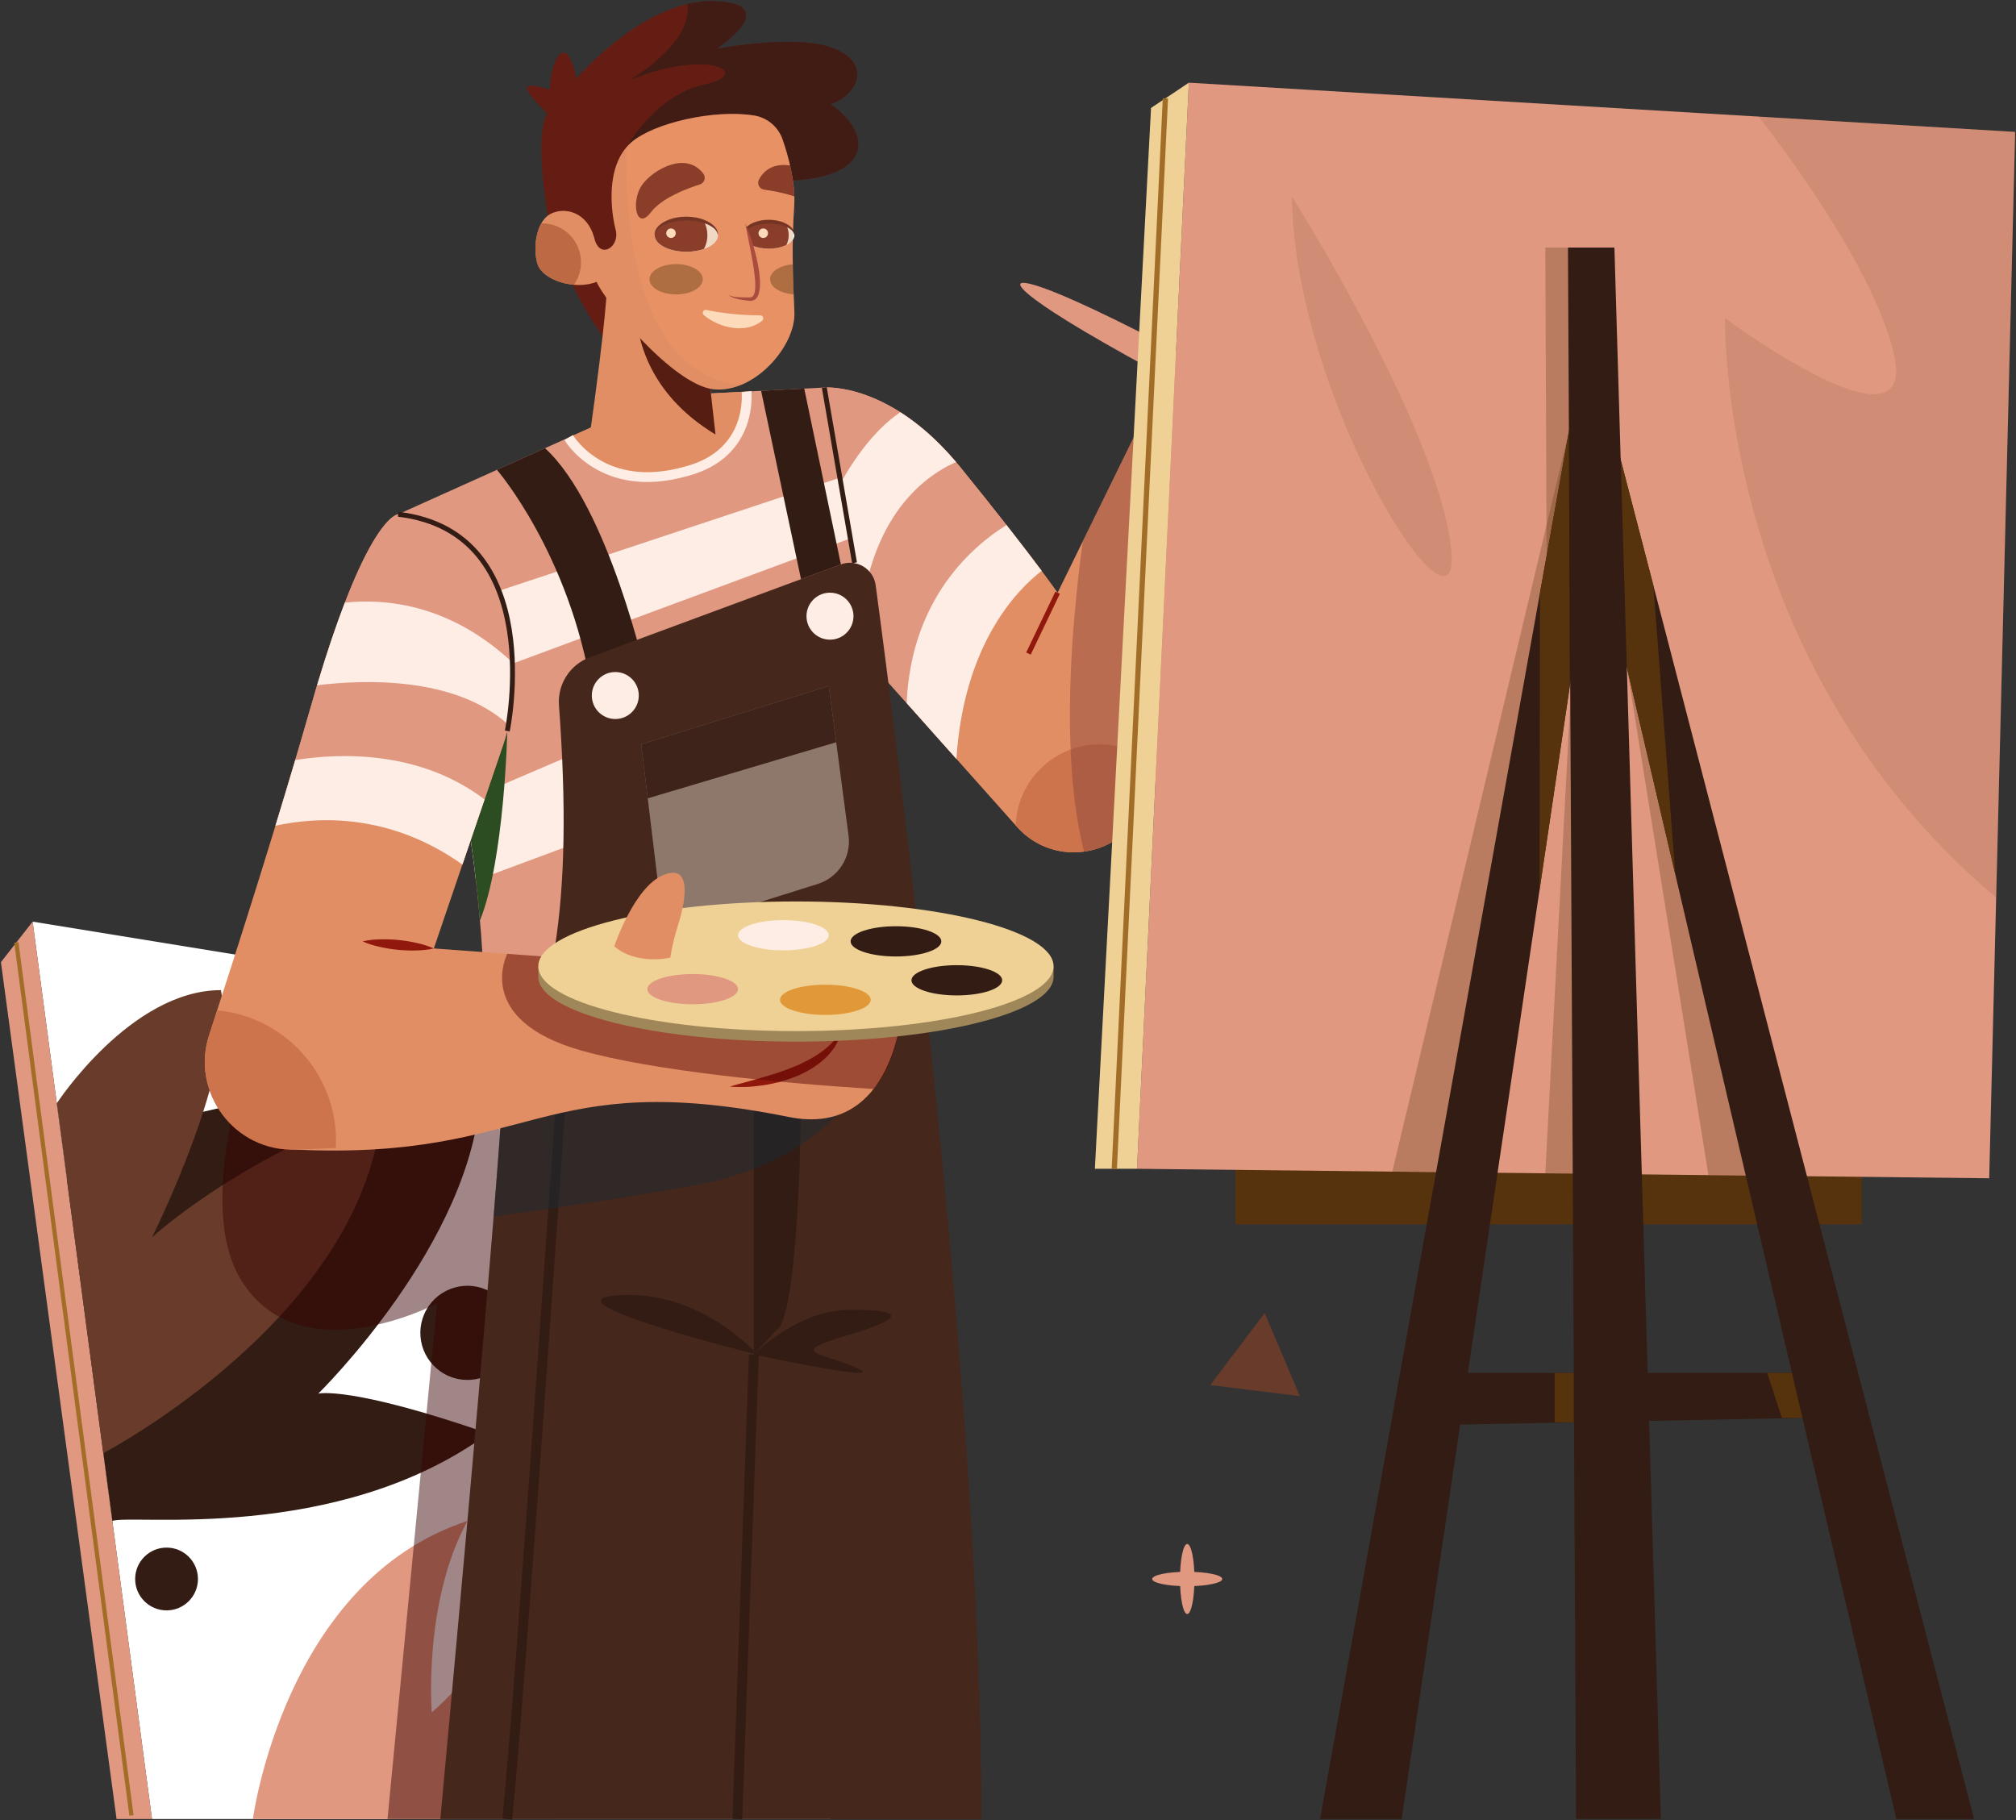 <svg width="1709" height="1543" viewBox="0 0 1709 1543" fill="none" xmlns="http://www.w3.org/2000/svg">
<rect x="0" y="0" width="1709" height="1543" fill="#333333" stroke="none"/>
<path d="M1101.92 1183.55L1063.95 1178.86L1025.98 1174.16L1049.03 1143.63L1072.08 1113.09L1087 1148.32L1101.92 1183.55Z" fill="#683B2B"/>
<path d="M1012.56 1338.57C1012.56 1354.97 1009.82 1368.27 1006.43 1368.27C1003.05 1368.27 1000.31 1354.97 1000.31 1338.57C1000.31 1322.17 1003.05 1308.87 1006.43 1308.87C1009.81 1308.88 1012.56 1322.17 1012.56 1338.57Z" fill="#E09881"/>
<path d="M1006.43 1332.45C1022.83 1332.45 1036.13 1335.19 1036.13 1338.57C1036.13 1341.95 1022.84 1344.7 1006.43 1344.7C990.03 1344.7 976.734 1341.95 976.734 1338.57C976.734 1335.19 990.03 1332.45 1006.43 1332.45Z" fill="#E09881"/>
<path d="M598.879 874.162L27.659 781.31L128.851 1542.08H704.395L598.879 874.162Z" fill="white"/>
<path d="M128.851 1542.08H98.811L0.779 815.662L27.659 781.31L128.851 1542.08Z" fill="#E09881"/>
<path d="M13.855 798.947L111.459 1539.08" stroke="#A26D27" stroke-width="3.59" stroke-miterlimit="10"/>
<path d="M95.243 1289.41C110.143 1283.13 285.335 1309.19 413.959 1215.22C296.423 1174.47 269.811 1181.43 269.811 1181.43C269.811 1181.43 400.651 1053.35 407.303 926.518C272.027 919.438 123.199 932.71 56.795 1000.37C87.591 1231.89 95.243 1289.41 95.243 1289.41Z" fill="#321C14"/>
<path d="M87.59 1231.89C87.59 1231.89 310.338 1115.48 323.646 939.175C200.566 982.419 128.85 1048.95 128.85 1048.95C128.85 1048.95 200.566 905.911 187.262 839.379C110.754 839.379 48.142 935.323 48.142 935.323L87.59 1231.89Z" fill="#683B2B"/>
<path d="M431.034 1149.5C441.849 1130.29 435.044 1105.95 415.834 1095.13C396.624 1084.32 372.283 1091.12 361.468 1110.33C350.653 1129.54 357.458 1153.88 376.668 1164.7C395.878 1175.51 420.218 1168.71 431.034 1149.5Z" fill="#321C14"/>
<path d="M141.191 1365.18C155.889 1365.18 167.803 1353.27 167.803 1338.57C167.803 1323.87 155.889 1311.96 141.191 1311.96C126.494 1311.96 114.579 1323.87 114.579 1338.57C114.579 1353.27 126.494 1365.18 141.191 1365.18Z" fill="#321C14"/>
<path d="M214.371 1542.08C214.371 1542.08 240.983 1340.03 396.215 1289.41C358.515 1358.53 366.023 1451.75 366.023 1451.75C366.023 1451.75 487.139 1347.44 500.443 1207.73C531.491 1413.97 473.831 1542.08 473.831 1542.08H214.371V1542.08Z" fill="#E09881"/>
<path d="M469.719 853.166C469.719 853.166 396.219 1030.45 478.271 1125.74C520.407 1096.85 544.799 979.314 544.799 979.314C544.799 979.314 542.611 1083.3 643.499 1156.6C598.879 874.162 598.879 874.162 598.879 874.162L469.719 853.166Z" fill="#E09838"/>
<path d="M576.182 1327.48C599.266 1327.48 617.978 1308.77 617.978 1285.69C617.978 1262.6 599.266 1243.89 576.182 1243.89C553.099 1243.89 534.386 1262.6 534.386 1285.69C534.386 1308.77 553.099 1327.48 576.182 1327.48Z" fill="#E09838"/>
<path d="M571.339 1431.75C571.339 1442.79 580.291 1451.75 591.335 1451.75C602.379 1451.75 611.331 1442.79 611.331 1431.75C611.331 1420.71 602.379 1411.75 591.335 1411.75C580.291 1411.75 571.339 1420.71 571.339 1431.75Z" fill="#E09838"/>
<path opacity="0.48" d="M473.835 1542.08H704.395L643.499 1156.6C637.307 1117.4 631.975 1083.66 627.383 1054.59L627.031 1052.36C625.819 1044.68 624.659 1037.35 623.551 1030.32L622.643 1024.58C618.667 999.419 615.359 978.467 612.603 961.019L611.075 951.351C610.687 948.895 610.311 946.507 609.947 944.207L609.699 942.639C609.287 940.043 608.899 937.563 608.519 935.159L607.675 929.827C607.547 929.027 607.423 928.243 607.303 927.467L605.947 918.891C605.711 917.391 605.479 915.943 605.259 914.543L604.487 909.651C604.043 906.843 603.639 904.279 603.263 901.899L602.067 894.327C601.923 893.411 601.783 892.531 601.651 891.695L601.403 890.123C600.979 887.443 600.627 885.211 600.335 883.359L600.075 881.711C599.979 881.115 599.895 880.571 599.815 880.067L599.667 879.135C599.567 878.499 599.479 877.943 599.403 877.463L599.323 876.967C599.227 876.363 599.155 875.891 599.095 875.519L598.935 874.499C598.923 874.431 598.915 874.375 598.907 874.331L598.899 874.279C598.883 874.167 598.883 874.163 598.883 874.163L238.759 815.623C238.759 815.623 154.291 1004.22 204.495 1085.31C254.695 1166.4 370.507 1104.91 370.507 1104.91L328.499 1542.08H473.835Z" fill="#3A0403"/>
<path d="M865.091 240.719C865.091 240.719 852.719 247.687 1005.66 328.895C1008.46 323.615 1011.26 318.335 1011.26 318.335C1011.26 318.335 1014.07 313.055 1016.87 307.775C863.935 226.567 865.091 240.719 865.091 240.719Z" fill="#E09881"/>
<path d="M698.778 328.531C698.778 328.531 755.09 323.331 814.15 396.123C873.21 468.915 896.558 502.443 896.558 502.443L1010.55 269.763L1119.06 335.691L969.518 683.535C950.882 726.883 893.534 736.195 862.138 700.971L712.842 533.467L698.778 328.531Z" fill="#E28E64"/>
<path d="M883.018 483.927C870.342 466.967 848.218 438.115 814.15 396.127C755.09 323.335 698.778 328.535 698.778 328.535L712.838 533.475L810.742 643.315C817.07 545.607 862.434 499.819 883.018 483.927Z" fill="#E09881"/>
<path d="M768.594 596.023L810.742 643.311C817.07 545.607 862.434 499.819 883.018 483.923C876.07 474.627 866.266 461.735 853.23 445.095C825.182 462.475 772.394 506.891 768.594 596.023Z" fill="#FEEDE4"/>
<path d="M763.194 349.459C739.274 365.691 720.046 393.887 705.274 423.227L712.838 533.471L728.118 550.615C730.162 440.915 783.446 403.579 810.434 391.695C793.998 372.283 777.87 358.803 763.194 349.459Z" fill="#FEEDE4"/>
<path d="M896.558 502.447L871.834 554.071" stroke="#91180C" stroke-width="4.236" stroke-miterlimit="10"/>
<path d="M932.266 630.987C893.742 630.987 862.426 661.511 860.982 699.679L862.134 700.971C893.526 736.195 950.878 726.879 969.514 683.535L983.002 652.163C970.062 639.095 952.114 630.987 932.266 630.987Z" fill="#CE744D"/>
<path d="M560.318 335.695L337.562 435.955C337.562 435.955 417.222 685.923 410.354 890.571C417.222 1001.82 448.938 959.243 448.938 959.243L775.694 893.315C775.694 893.315 730.37 466.955 698.782 328.531C560.318 335.695 560.318 335.695 560.318 335.695Z" fill="#E09881"/>
<path d="M713.178 404.587L418.214 502.447L415.294 569.707L721.314 456.267C718.59 438.135 715.87 420.799 713.178 404.587Z" fill="#FEEDE4"/>
<path d="M532.786 619.427L394.062 678.871C397.622 700.843 400.818 723.459 403.438 746.343L542.826 694.487L532.786 619.427Z" fill="#FEEDE4"/>
<path d="M421.238 398.291C421.238 398.291 482.686 469.035 501.686 585.719C548.154 574.215 548.154 574.215 548.154 574.215C548.154 574.215 515.962 429.219 462.01 379.939C421.238 398.291 421.238 398.291 421.238 398.291Z" fill="#321C14"/>
<path d="M499.926 557.251L712.838 478.455C726.078 473.555 740.442 482.163 742.322 496.155C759.686 625.323 832.002 1184.77 832.002 1542.08H373.27C373.27 1542.08 417.222 1069.12 425.462 937.267C468.358 857.975 486.526 770.071 473.85 597.871C472.538 580.039 483.158 563.455 499.926 557.251Z" fill="#45271C"/>
<path d="M475.822 926.739C475.822 926.739 441.026 1434.07 430.042 1542.08" stroke="#321C14" stroke-width="8.317" stroke-miterlimit="10"/>
<path d="M712.838 478.455L681.774 329.411L645.202 331.303L679.022 490.971L712.838 478.455Z" fill="#321C14"/>
<path d="M632.814 331.943C560.374 335.691 560.318 335.691 560.318 335.691L482.098 370.899C491.854 385.163 522.106 417.023 589.362 397.499C623.998 387.167 631.606 353.459 632.814 331.943Z" fill="#E28E64"/>
<path d="M679.022 934.063C679.022 934.063 678.134 1095.22 661.218 1124.52C639.038 1148.32 639.038 1148.32 639.038 1148.32V918.331L679.022 934.063Z" fill="#321C14"/>
<path opacity="0.47" d="M590.278 1004.57C697.406 985.339 732.858 915.583 732.858 915.583L428.198 932.099C427.294 933.827 426.39 935.551 425.462 937.271C424.046 959.947 421.57 992.711 418.446 1031.42C463.514 1025.17 529.114 1015.54 590.278 1004.57Z" fill="#1B2C35"/>
<path d="M389.994 654.859C397.058 694.767 403.146 737.403 406.874 780.311C427.718 728.811 430.042 619.699 430.042 619.699L389.994 654.859Z" fill="#2C4C22"/>
<path d="M337.558 435.955C337.558 435.955 310.09 435.955 263.39 599.395C237.09 691.439 202.518 800.039 177.326 877.351C161.302 926.531 199.174 972.227 250.842 974.599C452.926 983.871 456.334 904.207 668.558 946.879C759.134 965.091 764.698 853.483 764.698 853.483L461.166 810.907L367.77 804.039L426.238 632.259C434.93 606.723 438.158 579.631 435.45 552.791C430.542 504.115 410.45 437.691 337.558 435.955Z" fill="#E28E64"/>
<path d="M233.518 699.987C269.65 692.091 330.446 689.199 391.994 732.895L426.246 632.263C434.938 606.727 438.166 579.635 435.458 552.795C430.542 504.111 410.45 437.691 337.562 435.955C337.562 435.955 310.094 435.955 263.394 599.395C254.198 631.583 243.982 665.799 233.518 699.987Z" fill="#E09881"/>
<path d="M410.774 677.715C355.894 636.151 289.102 638.171 250.294 644.307C244.854 662.663 239.23 681.315 233.514 699.991C269.646 692.095 330.442 689.203 391.99 732.899L410.774 677.715Z" fill="#FEEDE4"/>
<path d="M431.278 614.643C435.25 597.847 436.954 580.591 436.206 563.331C409.126 537.167 360.438 503.935 292.346 510.891C285.238 529.331 277.37 552.311 268.794 580.943C306.83 576.227 385.474 572.739 431.278 614.643Z" fill="#FEEDE4"/>
<path d="M703.586 542.275C714.585 542.275 723.502 533.358 723.502 522.359C723.502 511.36 714.585 502.443 703.586 502.443C692.587 502.443 683.67 511.36 683.67 522.359C683.67 533.358 692.587 542.275 703.586 542.275Z" fill="#FEEDE4"/>
<path d="M521.602 609.539C532.601 609.539 541.518 600.622 541.518 589.623C541.518 578.624 532.601 569.707 521.602 569.707C510.603 569.707 501.686 578.624 501.686 589.623C501.686 600.622 510.603 609.539 521.602 609.539Z" fill="#FEEDE4"/>
<path d="M284.862 967.247C284.862 909.343 240.622 861.791 184.102 856.503C181.79 863.643 179.514 870.655 177.33 877.355C161.306 926.535 199.162 976.635 250.846 974.603C261.602 974.179 272.962 973.723 284.698 973.235C284.802 971.251 284.862 969.255 284.862 967.247Z" fill="#CE744D"/>
<path d="M712.514 874.086C712.246 878.814 710.166 883.338 707.67 887.414C705.01 891.394 701.894 895.178 698.238 898.282C691.034 904.662 682.582 909.486 673.782 912.938C669.382 914.714 664.834 915.97 660.342 917.37C655.73 918.274 651.202 919.546 646.554 920.106C641.914 920.67 637.286 921.254 632.634 921.45C627.962 921.494 623.314 921.558 618.662 921.242C623.118 919.722 627.574 918.578 632.006 917.414L645.178 913.762L658.118 909.814C662.31 908.254 666.634 907.01 670.698 905.218L676.878 902.726L682.83 899.822C684.89 898.966 686.71 897.754 688.642 896.69C690.594 895.638 692.394 894.414 694.234 893.202C701.414 888.234 708.326 882.406 712.514 874.086Z" fill="#91180C"/>
<path d="M367.778 804.043C362.57 805.255 357.446 805.651 352.35 805.755C347.254 805.859 342.186 805.679 337.15 805.171C332.114 804.691 327.11 803.859 322.134 802.759C317.158 801.651 312.214 800.251 307.346 798.027C312.554 796.807 317.678 796.407 322.774 796.303C327.87 796.203 332.938 796.375 337.974 796.899C343.01 797.395 348.014 798.215 352.99 799.323C357.962 800.431 362.91 801.827 367.778 804.043Z" fill="#91180C"/>
<g opacity="0.39">
<path d="M543.578 630.987L702.566 581.543L719.346 708.435C721.75 726.607 710.738 743.875 693.25 749.363L606.11 776.719C583.598 783.787 560.198 768.679 557.37 745.255L543.578 630.987Z" fill="#FFF6E7"/>
<path d="M543.578 630.987L702.566 581.543L708.87 629.215L549.106 676.775L543.578 630.987Z" fill="#321C14"/>
</g>
<path d="M639.034 1148.32L625.054 1542.08" stroke="#321C14" stroke-width="8.317" stroke-miterlimit="10"/>
<path opacity="0.49" d="M430.038 808.619C430.038 808.619 400.738 864.475 492.758 890.571C553.398 907.767 661.098 918.203 740.522 923.187C762.45 898.855 764.706 853.487 764.706 853.487L461.174 810.911L430.038 808.619Z" fill="#590A06"/>
<path d="M890.206 819.151C873.226 793.063 783.242 773.151 674.734 773.151C566.226 773.151 476.242 793.063 459.262 819.151H456.338V828.091C456.338 858.431 554.118 883.031 674.734 883.031C795.35 883.031 893.13 858.435 893.13 828.091V819.151H890.206Z" fill="#A0875A"/>
<path d="M674.734 874.091C795.351 874.091 893.13 849.494 893.13 819.151C893.13 788.808 795.351 764.211 674.734 764.211C554.117 764.211 456.338 788.808 456.338 819.151C456.338 849.494 554.117 874.091 674.734 874.091Z" fill="#EFD195"/>
<path d="M625.654 838.543C625.654 845.623 608.438 851.363 587.198 851.363C565.958 851.363 548.742 845.623 548.742 838.543C548.742 831.463 565.958 825.723 587.198 825.723C608.434 825.723 625.654 831.459 625.654 838.543Z" fill="#E09881"/>
<path d="M699.67 860.391C720.909 860.391 738.126 854.651 738.126 847.571C738.126 840.491 720.909 834.751 699.67 834.751C678.431 834.751 661.214 840.491 661.214 847.571C661.214 854.651 678.431 860.391 699.67 860.391Z" fill="#E09838"/>
<path d="M811.11 843.855C832.349 843.855 849.566 838.115 849.566 831.035C849.566 823.955 832.349 818.215 811.11 818.215C789.871 818.215 772.654 823.955 772.654 831.035C772.654 838.115 789.871 843.855 811.11 843.855Z" fill="#321C14"/>
<path d="M759.526 810.847C780.765 810.847 797.982 805.107 797.982 798.027C797.982 790.947 780.765 785.207 759.526 785.207C738.287 785.207 721.07 790.947 721.07 798.027C721.07 805.107 738.287 810.847 759.526 810.847Z" fill="#321C14"/>
<path d="M664.11 805.651C685.349 805.651 702.566 799.911 702.566 792.831C702.566 785.75 685.349 780.011 664.11 780.011C642.871 780.011 625.654 785.75 625.654 792.831C625.654 799.911 642.871 805.651 664.11 805.651Z" fill="#FEEDE4"/>
<path d="M520.686 802.211C520.686 802.211 537.626 751.851 562.346 741.779C587.066 731.707 581.118 763.755 575.166 782.983C569.214 802.211 568.298 811.827 568.298 811.827C568.298 811.827 539.994 818.691 520.686 802.211Z" fill="#E28E64"/>
<path d="M482.098 370.899C482.098 370.899 510.566 419.963 582.01 399.459C639.034 384.447 632.814 331.943 632.814 331.943" stroke="#FEEDE4" stroke-width="8.317" stroke-miterlimit="10"/>
<path d="M430.038 619.699C430.038 619.699 465.29 451.063 337.558 435.955" stroke="#321C14" stroke-width="4.158" stroke-miterlimit="10"/>
<path d="M698.778 328.531L724.398 477.067" stroke="#321C14" stroke-width="4.158" stroke-miterlimit="10"/>
<path d="M639.034 1148.32C639.034 1148.32 675.602 1110.32 721.182 1110.32C766.762 1110.32 768.138 1117.19 717.318 1132.3C666.502 1147.41 695.754 1146.03 726.45 1159.77C757.15 1173.5 639.034 1148.32 639.034 1148.32Z" fill="#321C14"/>
<path d="M641.994 1148.32C641.994 1148.32 595.058 1093.84 525.01 1097.96C454.966 1102.08 641.994 1148.32 641.994 1148.32Z" fill="#321C14"/>
<path opacity="0.43" d="M1119.06 335.691L1034.53 284.331L1000.55 290.175L917.898 458.887C908.386 528.723 898.534 641.843 918.998 721.931C940.206 719.023 959.958 705.771 969.514 683.535L1119.06 335.691Z" fill="#844036"/>
<path d="M466.115 194.142C466.115 194.142 451.427 115.038 463.911 96.566C448.487 79.566 433.799 66.346 466.115 75.894C466.851 51.658 476.399 37.702 482.271 47.986C488.147 58.27 488.147 67.082 488.147 67.082C488.147 67.082 546.171 -1.222 605.659 0.982C665.151 3.186 607.495 41.378 607.495 41.378C607.495 41.378 676.167 28.158 707.747 41.378C739.331 54.598 726.843 80.306 704.075 88.382C741.531 114.09 740.063 154.802 656.335 153.174C608.595 128.778 520.459 227.93 520.459 227.93L513.851 289.626C513.851 289.626 482.271 247.022 466.115 194.142Z" fill="#651D13"/>
<path opacity="0.7" d="M704.078 88.379C726.846 80.299 739.334 54.595 707.75 41.375C676.17 28.155 607.498 41.375 607.498 41.375C607.498 41.375 665.154 3.183 605.662 0.979C597.966 0.695 590.302 1.607 582.778 3.379C584.998 18.375 575.43 41.675 534.102 67.811C601.402 40.343 638.942 62.775 597.414 71.475C555.886 80.175 531.062 124.843 531.062 124.843L670.218 153.019C740.082 150.059 739.338 112.579 704.078 88.379Z" fill="#321C14"/>
<path d="M600.519 314.595L607.479 376.751C607.479 376.751 539.103 410.191 499.167 374.651C514.591 265.951 514.591 241.883 514.591 241.883L600.519 314.595Z" fill="#E28E64"/>
<path d="M606.54 368.356C548.224 333.152 539.788 284.404 539.164 262.68L600.52 314.6L606.54 368.356Z" fill="#561E12"/>
<path d="M639.418 97.951C650.57 99.779 659.738 107.631 663.438 118.311C668.382 132.583 674.594 155.079 673.23 175.047C671.026 207.363 672.142 236.007 673.422 264.651C674.702 293.295 639.446 333.691 604.926 330.019C570.406 326.347 512.386 255.103 505.774 238.947C487.414 246.291 460.238 237.479 455.83 224.259C451.422 211.039 454.362 188.271 466.114 181.659C477.866 175.047 498.43 178.719 504.306 203.691C509.446 219.851 525.606 208.831 521.934 194.879C518.262 180.923 512.386 140.531 535.154 120.699C553.998 104.283 605.554 92.395 639.418 97.951Z" fill="#E28E64"/>
<path d="M554.982 199.371C554.982 207.127 566.986 213.411 581.79 213.411C596.594 213.411 608.598 207.123 608.598 199.371C608.598 191.619 596.598 185.331 581.79 185.331C566.986 185.331 554.982 191.615 554.982 199.371Z" fill="#EFEEE4"/>
<path d="M554.982 199.371C554.982 207.127 566.986 213.411 581.79 213.411C596.594 213.411 608.598 207.123 608.598 199.371C608.598 191.619 596.598 185.331 581.79 185.331C566.986 185.331 554.982 191.615 554.982 199.371Z" fill="#EFEEE4"/>
<path d="M629.898 199.371C629.898 205.671 639.65 210.779 651.678 210.779C663.706 210.779 673.458 205.671 673.458 199.371C673.458 193.071 663.706 187.963 651.678 187.963C639.65 187.963 629.898 193.071 629.898 199.371Z" fill="#EFEEE4"/>
<path d="M596.186 147.143C598.666 150.391 597.23 155.111 593.33 156.339C582.266 159.823 561.05 167.787 551.842 179.891C539.098 196.643 534.446 169.867 544.738 156.151C554.046 143.747 581.446 127.863 596.186 147.143Z" fill="#651D13"/>
<path d="M630.446 196.895C630.338 197.715 630.198 198.523 630.198 199.371C630.198 200.219 630.342 201.027 630.446 201.847C632.61 206.951 641.278 210.775 651.678 210.775C657.518 210.775 662.79 209.555 666.698 207.599C667.89 205.095 668.614 202.327 668.614 199.371C668.614 196.415 667.89 193.643 666.698 191.143C662.786 189.183 657.514 187.967 651.678 187.967C641.278 187.963 632.61 191.787 630.446 196.895Z" fill="#651D13"/>
<path d="M643.402 152.207C649.062 141.351 659.43 138.767 669.766 140.231C671.678 148.595 673.114 157.631 673.374 166.487C664.03 163.343 654.222 161.643 647.79 160.779C643.738 160.239 641.514 155.831 643.402 152.207Z" fill="#651D13"/>
<path opacity="0.53" d="M550.578 236.743C550.578 243.843 560.69 249.595 573.162 249.595C585.634 249.595 595.746 243.839 595.746 236.743C595.746 229.643 585.634 223.891 573.162 223.891C560.69 223.891 550.578 229.643 550.578 236.743Z" fill="#56330D"/>
<path opacity="0.53" d="M672.074 224.039C672.202 232.639 672.462 241.103 672.79 249.503C661.534 248.771 652.786 243.343 652.786 236.739C652.786 230.283 661.166 224.951 672.074 224.039Z" fill="#56330D"/>
<path d="M492.554 222.419C492.554 229.491 490.31 236.031 486.53 241.407C472.39 240.199 458.834 233.255 455.834 224.255C452.546 214.391 453.354 199.219 458.85 189.399C459.07 189.395 459.286 189.367 459.506 189.367C477.758 189.367 492.554 204.167 492.554 222.419Z" fill="#BC6944"/>
<path d="M673.458 199.371C673.018 197.143 671.694 195.399 669.93 194.231C668.238 192.991 666.278 192.143 664.274 191.471C660.242 190.163 655.946 189.639 651.678 189.635C647.41 189.643 643.118 190.167 639.086 191.475C637.082 192.147 635.126 192.999 633.434 194.235C631.67 195.399 630.342 197.143 629.902 199.371C629.554 197.095 630.742 194.719 632.342 193.019C633.986 191.303 636.006 190.015 638.13 189.055C642.394 187.087 647.066 186.367 651.678 186.299C656.29 186.371 660.966 187.091 665.226 189.059C667.35 190.019 669.37 191.307 671.014 193.023C672.614 194.719 673.802 197.095 673.458 199.371Z" fill="#49110C"/>
<path d="M644.539 267.351C635.347 267.303 616.743 266.659 598.863 262.743C596.223 262.163 594.619 265.475 596.699 267.199C610.615 278.727 632.879 282.871 646.071 271.907C647.919 270.375 646.939 267.363 644.539 267.351Z" fill="#FFF0D7"/>
<path d="M554.982 199.371C554.982 207.127 566.986 213.411 581.79 213.411C587.326 213.411 592.47 212.531 596.742 211.027C598.618 207.559 599.682 203.591 599.682 199.371C599.682 195.151 598.618 191.183 596.742 187.715C592.47 186.207 587.326 185.331 581.79 185.331C566.986 185.331 554.982 191.615 554.982 199.371Z" fill="#651D13"/>
<path d="M631.735 189.367C631.735 189.367 641.651 222.419 643.487 241.515C645.323 260.611 624.391 252.163 617.779 249.963C615.207 212.139 617.779 190.103 617.779 190.103L631.735 189.367Z" fill="#E28E64"/>
<path d="M631.734 189.367C634.666 196.087 637.126 202.995 639.114 210.047C641.146 217.091 642.73 224.275 643.694 231.623C644.102 235.307 644.398 239.031 644.206 242.847C644.106 244.747 643.834 246.687 643.306 248.635C642.794 250.539 641.818 252.715 639.726 254.103C638.69 254.767 637.442 255.075 636.298 255.055C635.198 255.071 634.41 254.927 633.454 254.847C631.618 254.639 629.786 254.391 627.962 254.071C626.146 253.691 624.334 253.271 622.566 252.691C620.85 252.083 618.93 251.455 617.778 249.955C620.846 251.867 624.662 251.823 628.194 252.047C629.994 252.115 631.79 252.151 633.594 252.127C634.454 252.079 635.49 252.155 636.202 252.055C636.882 251.995 637.438 251.783 637.902 251.419C639.758 249.863 640.266 246.035 640.274 242.691C640.334 239.223 640.034 235.667 639.57 232.123C638.722 225.019 637.342 217.915 635.97 210.799L631.734 189.367Z" fill="#933131"/>
<path d="M608.598 199.371C608.15 196.623 606.53 194.403 604.378 192.903C602.318 191.303 599.906 190.167 597.41 189.347C592.406 187.695 587.086 187.003 581.79 186.995C576.494 187.003 571.174 187.699 566.17 189.351C563.674 190.175 561.258 191.303 559.202 192.907C557.05 194.403 555.43 196.623 554.978 199.371C554.638 196.575 556.122 193.723 558.106 191.691C560.154 189.655 562.642 188.159 565.222 186.967C570.43 184.587 576.146 183.747 581.782 183.663C587.418 183.751 593.134 184.591 598.342 186.971C600.922 188.163 603.414 189.655 605.458 191.695C607.454 193.723 608.934 196.575 608.598 199.371Z" fill="#49110C"/>
<path d="M568.814 201.739C571.043 201.739 572.85 199.932 572.85 197.703C572.85 195.474 571.043 193.667 568.814 193.667C566.585 193.667 564.778 195.474 564.778 197.703C564.778 199.932 566.585 201.739 568.814 201.739Z" fill="#FFF0D7"/>
<path d="M651.072 197.702C651.072 199.93 649.264 201.738 647.036 201.738C644.808 201.738 643 199.93 643 197.702C643 195.474 644.808 193.666 647.036 193.666C649.264 193.666 651.072 195.474 651.072 197.702Z" fill="#FFF0D7"/>
<path opacity="0.26" d="M673.23 175.047C674.594 155.079 668.382 132.583 663.438 118.311C659.738 107.631 650.57 99.783 639.418 97.951C605.554 92.395 553.998 104.279 535.154 120.695C533.666 121.991 532.314 123.383 531.062 124.843C529.826 174.011 534.302 318.163 628.386 326.223C653.718 315.723 674.41 286.711 673.426 264.651C672.146 236.007 671.03 207.363 673.23 175.047Z" fill="#F49C6A"/>
<path d="M1578.25 990.83H1047.18V1037.91H1578.25V990.83Z" fill="#56330D"/>
<path d="M1007.81 70.098L963.858 990.83L1686.29 998.866L1708.27 111.818L1007.81 70.098Z" fill="#E09881"/>
<path opacity="0.27" d="M1334.11 538.961L1309.99 994.681L1359.41 996.326L1334.11 538.961Z" fill="#56330D"/>
<path opacity="0.27" d="M1329.2 209.866H1309.99L1311.15 485.882L1343.85 473.094L1329.2 209.866Z" fill="#56330D"/>
<path opacity="0.27" d="M1379.08 565.461L1448.26 996.217L1492.17 996.706L1379.08 565.461Z" fill="#56330D"/>
<path opacity="0.27" d="M1330 365.758L1180.29 993.238L1231.45 993.806L1330 365.758Z" fill="#56330D"/>
<path d="M1007.81 70.098L975.758 91.518L928.146 990.83H963.858L1007.81 70.098Z" fill="#EFD195"/>
<path d="M1329.2 209.866L1336.06 1541.97H1407.94L1368.57 209.866H1329.2Z" fill="#321C14"/>
<path d="M1362.16 344.638L1673.48 1542.08H1607.55L1362.16 493.334V344.638Z" fill="#321C14"/>
<path d="M1343.85 493.333L1188.19 1542.08H1119.06L1336.06 331.941L1343.85 493.333Z" fill="#321C14"/>
<path d="M1211.99 1163.87H1550.78L1558.11 1201.43L1201.01 1208.37L1211.99 1163.87Z" fill="#321C14"/>
<path d="M1379.08 565.466L1373.89 389.738L1401.55 496.166L1420.22 741.474L1379.08 565.466Z" fill="#56330D"/>
<path d="M1330 365.758L1330.75 581.542L1305.05 754.682L1305.49 502.446L1330 365.758Z" fill="#56330D"/>
<path d="M1334.11 1163.87H1317.91V1205.78H1334.11V1163.87Z" fill="#56330D"/>
<path d="M1519.05 1163.87L1527.98 1202.01H1510.49L1498.13 1163.87H1519.05Z" fill="#56330D"/>
<path d="M987.934 83.382L944.63 990.83" stroke="#A26D27" stroke-width="4.448" stroke-miterlimit="10"/>
<path opacity="0.11" d="M1605.06 298.233C1628.84 393.353 1462.38 269.765 1462.38 269.765C1462.38 269.765 1455.48 561.677 1692.19 760.965L1708.27 111.817L1491 98.877C1527.76 146.713 1588.76 233.021 1605.06 298.233Z" fill="#56330D"/>
<path opacity="0.11" d="M1095.12 166.486C1095.12 166.486 1216.54 359.002 1229.81 462.05C1243.08 565.094 1097.76 343.878 1095.12 166.486Z" fill="#56330D"/>
</svg>

